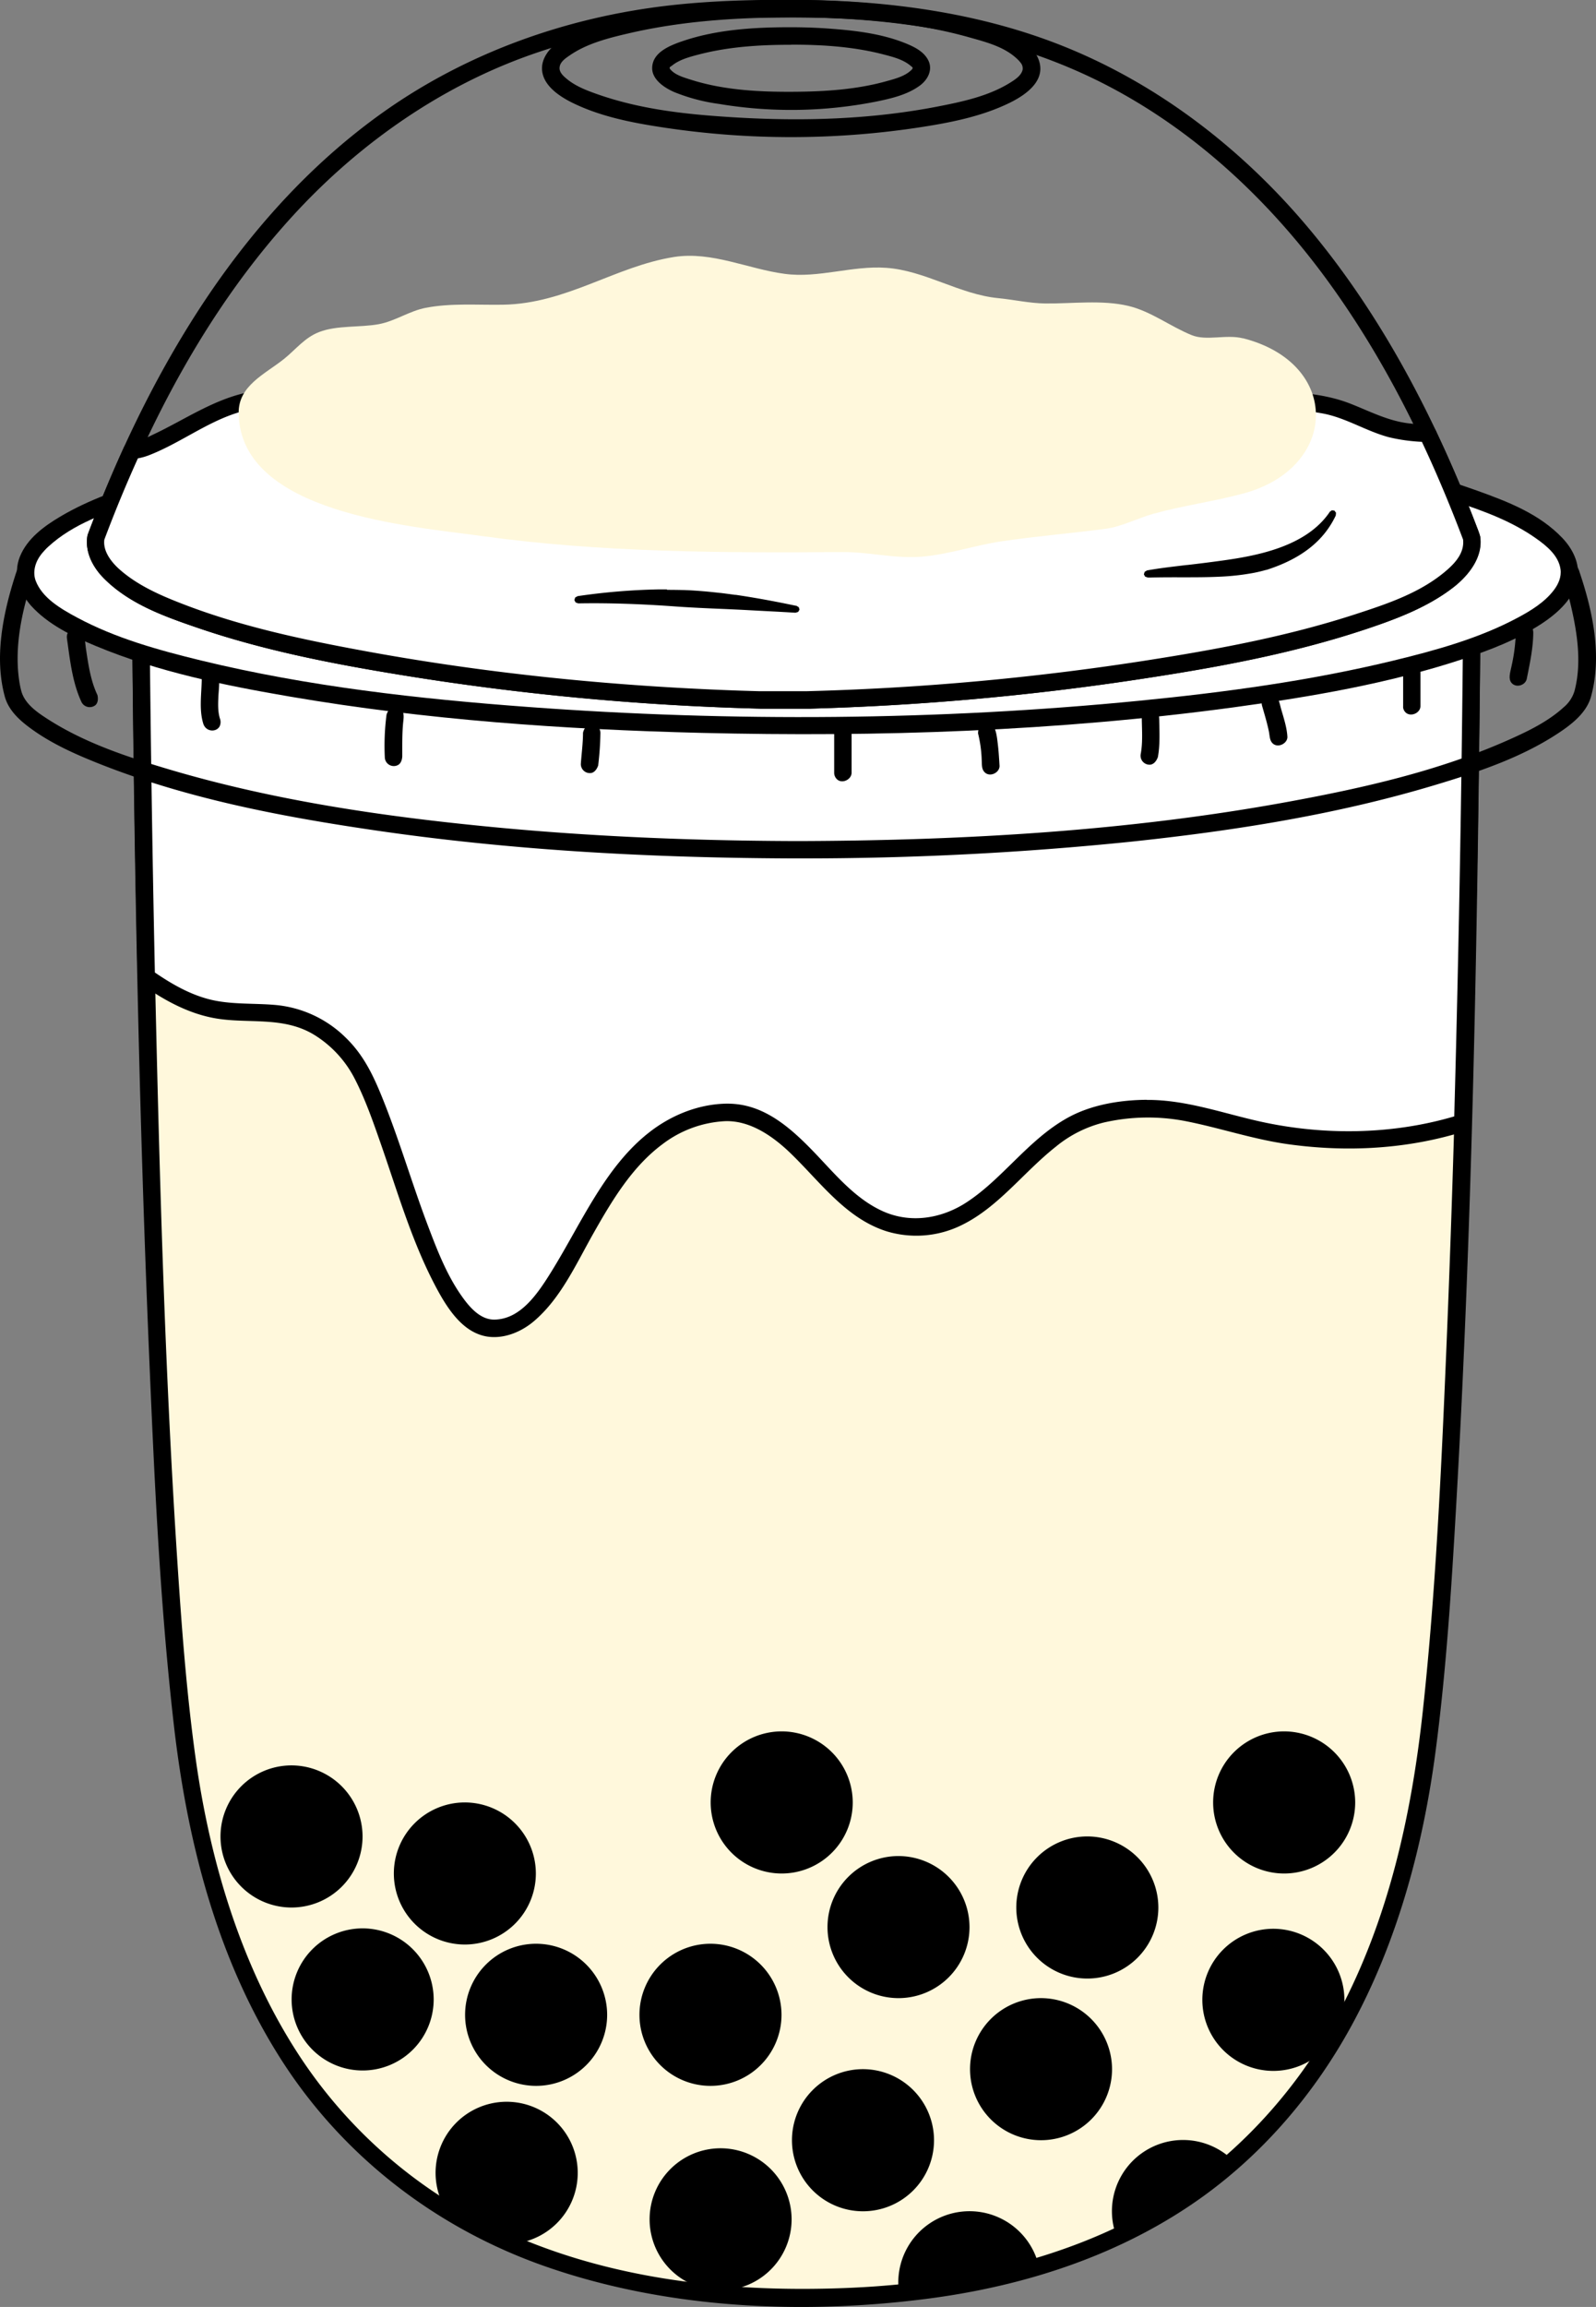 <svg xmlns="http://www.w3.org/2000/svg" xmlns:xlink="http://www.w3.org/1999/xlink" viewBox="0 0 662.43 957.06"><rect x="0" y="0" width="662.43" height="957.06" fill="#808080" stroke="none"/><defs><style>.cls-1{fill:none;}.cls-2{clip-path:url(#clip-path);}.cls-3{fill:#FFF8DC;}.cls-3,.cls-4,.cls-5,.cls-6,.cls-7{fill-rule:evenodd;}.cls-4{fill:#FFF8DC;}.cls-6{fill:#fff;}.cls-7{fill:#FFF8DC;}</style><clipPath id="clip-path" transform="translate(0 0)"><rect class="cls-1" width="662.43" height="957.06"/></clipPath></defs><g id="Layer_2" data-name="Layer 2"><g id="Layer_1-2" data-name="Layer 1"><g id="Artwork_4" data-name="Artwork 4"><g class="cls-2"><g class="cls-2"><path class="cls-3" d="M334.67,953.12c174.05,0,235.54-101.29,254.91-209.45s21.47-506.7,21.47-507H58.29s2.12,398.79,21.48,507,80.86,209.45,254.9,209.45" transform="translate(0 0)"/><path class="cls-4" d="M611.05,236.71c0,.42-1.78,333.4-16.86,473.15-24.38-2.35-48-6.24-66.27-7.77-101-8.47-196.32.29-301.49,5.2-53.4,2.49-103-22.41-154.82-36.7C59.77,516.08,58.29,236.71,58.29,236.71Z" transform="translate(0 0)"/><path class="cls-3" d="M562.82,659.58l2.13-.9c1.72-.71,1.45-.63,1.86-1l.62-1a10.64,10.64,0,0,0,.56-2.46l.13-1V651H566a10.71,10.71,0,0,0-2.92.68l-.68.31-.56.36c-.06,0-.83,1-.83,1a7.1,7.1,0,0,0-.72,2.57c0,.33-.06.66-.08,1,0,.5,0,1.21,0,1.21l.57,2.07a14.3,14.3,0,0,0,2.09-.6m-255.64-9a5.71,5.71,0,0,0-2.4.79l-1.36,2.94a4.59,4.59,0,0,0,.05,1.69,9.85,9.85,0,0,0,.47.88c.56.09.59,0,.59,0l2-.49c.48-.18.4-.16.4-.16l1.51-3c-.15-2.47.44-2.29-.74-2.62a2.67,2.67,0,0,0-.5,0m91.5-4.61c-1.19.11-1.18,1.06-1.18,1.06a18,18,0,0,0,0,2.6l2.15,2.12a10.12,10.12,0,0,0,2.18.11s1.09,0,1.36-.78l.12-1a11.17,11.17,0,0,0-.15-1.7L401,646.16c-1.09-.18-1.09-.16-1.46-.2a5.23,5.23,0,0,0-.85,0M324,641.12l-.48,1.94c-.06.58-.06.77-.06.77l.12,1a2.19,2.19,0,0,0,2,1.32l1.13.44.24.1,2.81-1.1a10.91,10.91,0,0,0,.43-1.73c.59-4.9,1.46-2.57-2.65-3.85a4.64,4.64,0,0,1-.81-.22l-2.7,1.37m26.93-2.77c-2,.12-1.43.37-1.62,1.27l.16,2.37c.14.53.13.43.13.43l2.82,1.53c.53,0,.43,0,1.94-.05l.84-.44c.05-.27,0,0,.06-.7l-.05-.64a9.86,9.86,0,0,0-.22-1.44l-2.14-2.14a5,5,0,0,0-1.92-.19M104,618.67s-.14-.07,0,0h0l.66,1,.78.81,2.62,1.5c2.74,1,1.25.7,2.12.64l-.44-.83c-.94-1-.66-.69-1-1L106,619.4c-2.74-.92-1.89-.78-2-.73m396.6-9.47-.76.79-.91,1.12-.68,1.07a2.71,2.71,0,0,0-.38,1.12c-.34,1.91-.07.77,1.17,4.12.08.19.21.54.21.54l1.08,1.85,1.85-1.1a11.44,11.44,0,0,0,1.58-1.8l.4-.56.47-.75c1.11-2.28.44-2.59.44-2.59l-.43-1.27c-.43-.88-.45-.89-1.05-2L502.3,608l-1.73,1.25M259.25,591.5l-.84.15c-1.42.45-1.4.56-3.14,1.06l-2,.92,1,2.06a14.51,14.51,0,0,0,2.14,2c1.54,1,.93.88,2.14,1.07a15.81,15.81,0,0,0,1.94-.29l.3-.12a19.73,19.73,0,0,0,2.3-1.23l1.68-1.32-1.33-1.68a28.41,28.41,0,0,0-2.29-1.93c-2.12-1.27-1.7-.73-2-.71m-169.12.12c-1,.22-1.09,2.17-1.09,2.17C89,594.27,89,595,89,595l2.14,2.27a20.64,20.64,0,0,0,2.11.89l.78-1.22a13.41,13.41,0,0,0,.18-1.61l-1.7-2.77a4,4,0,0,0-1.55-.81,1.84,1.84,0,0,0-.8-.1M423,586l-.63.63c-1,1.2-1.94,2.2-1.2,3.59a8.86,8.86,0,0,0,1.81,2.4l1.53,1.54,1.53-1.54s2.28-2.56,2.12-3.61a3.25,3.25,0,0,0-.8-1.56A11.83,11.83,0,0,0,426,586h-3m-199.51-3.8-.64.85c-.24.52-.55,1.3-.55,1.3-.15.46-.12.39-.12.39l.78,2.91c2.42,2.58,1.6,1.86,2.19,1.71.8-.21.42.23,1.13-1.89.23-.7.16-.72.16-.72l-1.15-3a8,8,0,0,0-1-1.05c-.83-.82-.65-.5-.84-.49m330.09-8.74a5.27,5.27,0,0,0-1.85.54l-.28.19c-1.2.85-1.13.93-1.13.93-2.07,2.08-1.8,2.07-2.09,2.5l-.74,2,2,.7c.74.1,1.6.22,3.64.37l2.13-.36c.88-.57.14.09,1.59-1.24l1-1.06.73-.86,1-1.87-1.89-1-1-.34c-2.71-.69-2.39-.48-2.8-.51h-.33m-94.14-13.39c-2.46.27-1.7-.27-2.22,1.37l-.15,2.72,2,2.27a4.75,4.75,0,0,0,2-.08l.82-.12c1.06-.33.92-.46.92-.46s.16-1.58.26-3l-1.7-2.53-.56-.1a6.56,6.56,0,0,0-1.4-.07M302,544.16a9.32,9.32,0,0,0-.11,2.2l.61,1.72c1.12.75,1.32.56,1.32.56.89.22,2.24.45,2.24.45l2.13.27.25-2.13a13,13,0,0,0,0-2.13,10.76,10.76,0,0,0-.25-1.46c-.59-1.31-1.45-1.08-1.45-1.08l-.52-.13-1.05-.14c-1.74-.13-2.22,1.06-3.19,1.87m89.89-7.59c-.53.12.08-.74-1.65,1.38-.47.58-.41.62-.41.62l.09,3.23a8.13,8.13,0,0,0,.64,1.47s.43.77,1.08.34l1.38-1.35c.31-.37.26-.32.26-.32l.15-3.36c-.72-1.56-.49-1.2-1.12-1.86a.8.8,0,0,0-.42-.15m-41.26-6.86c-.3.23.32-.41-1.31,1.12l-.57.62c-1,1.4-1,.74-.41,2.34l1.67,2.67,1.42,1.62,1.6-1.43c1.63-1.55,1.75-1.94,1.75-1.94l.52-.82c.24-.63.35,0,0-1.15a12.15,12.15,0,0,0-1.32-2.16l-.35-.46a20.27,20.27,0,0,0-3-.41" transform="translate(0 0)"/><path class="cls-5" d="M57.17,233.27a4.29,4.29,0,0,0-2.32,2.34c-.48,1.5-.16,3.65-.14,5.63.76,106.42,2.67,212.31,7.09,318.66C64,611.76,66.21,663.62,72.14,715.47c5.64,49.27,18.34,98.43,45.23,140,25.19,38.93,63.21,68.65,108.45,84.58,51.52,18.14,108.4,20.14,158.94,13.62,40.73-5.25,81.06-18.22,114.79-42.62,25.42-18.39,46.19-42.87,61.32-70.53,19.16-35,29.75-74.63,34.9-113.43,4.48-33.73,6.63-67.85,8.59-101.88,6.87-119.49,8.89-239.36,10.07-359.22q.14-14,.23-28.09v-1.17a4.1,4.1,0,0,0-2.5-3.46,7.06,7.06,0,0,0-1.12-.18H58.29l-1.12.18m550.24,7c-.71,107.05-2.68,214.47-7.2,322-2.07,49.2-4.36,98.44-9.61,147.09-4.71,43.65-14.33,87-35,125.72-17.8,33.29-44.35,62-77.2,81.06C440.72,938,396,947.25,352.94,949.12c-54.87,2.37-110.81-4.42-159-31.23a201.18,201.18,0,0,1-70.54-66.35C99.82,815,87.05,771.61,81.16,729.2c-3.83-27.53-5.84-55.27-7.65-83C68.79,573.69,66.59,501,64.86,428.49Q62.63,335,61.94,241.19v-.87Z" transform="translate(0 0)"/><path class="cls-5" d="M431.22,940.25a29.57,29.57,0,0,0-58.38,6.58,29.07,29.07,0,0,0,.35,4.5,302,302,0,0,0,58-11.08M299,891.23a29.47,29.47,0,1,0,29.56,29.47A29.52,29.52,0,0,0,299,891.23m-86.75,39.64a29.5,29.5,0,1,0-27.1-14,215.43,215.43,0,0,0,27.1,14M512,896.52A29.53,29.53,0,0,0,463.51,928,203.8,203.8,0,0,0,512,896.52M358.11,858.41a29.48,29.48,0,1,0,29.56,29.47,29.53,29.53,0,0,0-29.56-29.47M432,828.94a29.47,29.47,0,1,0,29.56,29.47A29.54,29.54,0,0,0,432,828.94M294.81,806.38a29.48,29.48,0,1,0,29.56,29.47,29.53,29.53,0,0,0-29.56-29.47m-72.4,0A29.48,29.48,0,1,0,252,835.85a29.53,29.53,0,0,0-29.55-29.47m306-6.21A29.48,29.48,0,1,0,558,829.64a29.54,29.54,0,0,0-29.56-29.47M150.48,800A29.48,29.48,0,1,0,180,829.48,29.54,29.54,0,0,0,150.48,800m222.36-30a29.47,29.47,0,1,0,29.56,29.47A29.53,29.53,0,0,0,372.84,770m78.38-8.14a29.48,29.48,0,1,0,29.56,29.48,29.54,29.54,0,0,0-29.56-29.48m-258.37-14.1a29.47,29.47,0,1,0,29.56,29.47,29.52,29.52,0,0,0-29.56-29.47m-71.93-15.37a29.48,29.48,0,1,0,29.56,29.47,29.54,29.54,0,0,0-29.56-29.47m412-14.11a29.48,29.48,0,1,0,29.56,29.48,29.54,29.54,0,0,0-29.56-29.48m-208.55,0a29.48,29.48,0,1,0,29.56,29.48,29.53,29.53,0,0,0-29.56-29.48" transform="translate(0 0)"/><path class="cls-6" d="M607.14,465.78c3.33-119.64,3.91-228.93,3.91-229.07H58.29s.4,74.91,2.43,168.61A106.06,106.06,0,0,0,75,413.94c27.88,13.85,45.12-4.51,69.56,22.77C163,457.28,177.13,550.25,204.36,551c34.44,1,39.22-83.92,94.32-89.41,33.47-3.33,44.95,45.48,79.39,47.4,33.95,1.89,47.43-39.28,78-46.58,27.81-6.63,41.55,1,67.57,6.61,25.67,5.58,57.14,5.11,83.47-3.28" transform="translate(0 0)"/><path class="cls-5" d="M57.17,233.27a4.32,4.32,0,0,0-2.32,2.34c-.51,1.61-.15,4.13-.14,6.39q.59,79.5,2.3,159l.05,2.19a13.07,13.07,0,0,0,.24,3.29,5.12,5.12,0,0,0,1.77,2.08c9,6.36,18.81,11.73,29.61,13.77,13.87,2.63,28.7-1,41.77,7a46.11,46.11,0,0,1,16.68,18c4.39,8.49,7.57,17.58,10.74,26.66,6.91,19.74,12.72,40,22.28,58.45,5.1,9.85,11.63,20.43,22.16,22.06,6.77,1,13.88-1.8,19.3-6.39,11.16-9.46,17.53-23.79,24.73-36.51,7.78-13.75,16.13-27.68,28.73-37a46.74,46.74,0,0,1,25.86-9.47c10.46-.36,20,6.27,27.61,13.7,12.25,11.95,22.78,26.73,39.5,32a42.5,42.5,0,0,0,31-2.53c15.37-7.47,25.63-21.88,39.23-32.62a50.21,50.21,0,0,1,19.89-10,82.13,82.13,0,0,1,33.81-.59c14.28,2.79,28.13,7.56,42.63,9.59,24.49,3.42,49.63,2.08,73.29-5.36a5.06,5.06,0,0,0,1.31-.59,4.3,4.3,0,0,0,1.52-2.85q3.13-113.31,3.89-226.31V238a5.79,5.79,0,0,0-.67-3.42,4.34,4.34,0,0,0-2.93-1.5H58.29l-1.12.18M476,456.26c-11.41.09-23.2,2.1-32.88,7.47-16.34,9.06-27,25.39-42.1,35.17-10.16,6.58-23.16,8.93-35.06,3.38-11.1-5.17-19.21-15-27.47-23.66-8.84-9.23-18.75-18.46-31.46-20.38a34.66,34.66,0,0,0-6.36-.36c-11.32.39-22.35,4.92-31.35,12-18.24,14.31-27.94,37.4-40.34,57.46-5.86,9.48-12.91,19.9-23.7,20.11-5.33.1-9.5-4.19-12.5-8.17-7-9.3-11.25-20.41-15.42-31.45-6.65-17.66-11.91-35.88-19.07-53.36-3.57-8.72-7.56-17-14.8-24a47.62,47.62,0,0,0-28.85-13.52c-9.14-.84-18.48-.1-27.36-2.27-8.13-2-15.62-6.21-22.58-10.95l-.42-.29Q62.57,322.84,61.94,242v-1.63H607.41q-.75,111.42-3.81,222.56v.21c-26.36,7.78-55.14,7.93-81.53,1.92-15-3.42-29.63-8.61-45-8.75H476" transform="translate(0 0)"/><path class="cls-5" d="M652.9,234a3.62,3.62,0,0,1,1.78,1.25,7,7,0,0,1,.92,2.08c5.64,16.69,9.35,34.91,4.78,51.6-1.72,6.3-7.15,10.89-12.77,14.68-15.75,10.63-34.28,16.76-52.41,22.19-40.85,12.25-83.36,18.9-126.1,23.42a1335.83,1335.83,0,0,1-134.44,6.9h-6.94c-58.64-.27-116.9-3.41-174.5-12-38.14-5.66-76.25-13.07-112-27.26-10.32-4.1-20.56-8.66-29.41-15.36C7.48,298.24,3.45,294.28,2,289-2.4,272.9,1.14,255,6.2,239.12c.31-1,.62-1.93,1-2.88l.52-1A3.6,3.6,0,0,1,9.48,234a6.68,6.68,0,0,1,1.09-.17H651.81l1.09.17M13.17,241.08C8.84,254.53,5.92,268.88,8,282.59a39.4,39.4,0,0,0,.79,3.89c1.4,5.51,6.63,9.08,11.78,12.33,15.13,9.56,32.44,15.28,49.72,20.41,43.54,12.91,88.78,19.53,134.18,23.89,41,3.93,82.17,5.61,123.32,5.8h6.73c66.54-.3,134.43-4.2,200.35-16.32,31.14-5.72,62.38-12.79,91.19-25.6,8.2-3.65,16.47-7.63,23-13.61a14,14,0,0,0,4.47-6.79c3-11.41,1.2-23.77-1.54-35.43q-1.17-5-2.71-9.87l-.07-.21Z" transform="translate(0 0)"/><path class="cls-6" d="M331,174.06c176.85,0,320.42,28.41,320.42,63.4S507.85,300.87,331,300.87,10.57,272.46,10.57,237.46s143.58-63.4,320.43-63.4" transform="translate(0 0)"/><path class="cls-5" d="M332,170.44c62.22.06,124.39,3.17,185.69,11.86,32.34,4.58,64.8,10.27,95.29,21.21,12.87,4.62,26,9.66,35.57,19.77,4.15,4.39,7.22,10.39,6.26,16.67-1.21,7.94-7.94,14.21-15.14,18.92-10,6.51-21.22,10.82-32.57,14.57-30.68,10.12-62.79,15.6-95,20-73.41,9.94-147.64,12.4-221.06,10.6-57.08-1.4-114.2-5.4-170.38-15-27.45-4.7-54.9-10.24-80.78-21-9.95-4.14-20-9-27.06-16.83C8.06,245.75,5.34,238.25,8.23,231c3-7.55,10-12.65,16.71-16.64,12-7.12,25.35-11.72,38.82-15.69C90,191,117.1,186.14,144.27,182.3c60.65-8.6,122.21-11.72,183.62-11.85H332M330,177.68c-60.29,0-120.56,3-180,11.12C118.94,193,87.94,198.32,58.11,208c-13.6,4.43-27.71,9.29-38,18.74-.48.45-1,.91-1.41,1.39s-.68.73-1,1.11-.46.55-.68.84c-2.33,3-3.64,7.21-2.15,11,2.73,6.95,10.11,11.36,17.16,15.13C48,264.78,65.69,269.68,83.41,274c44.49,10.8,90.14,15.92,135.89,19.3,84.69,6.26,170.31,5.6,253.7-2.6,35.55-3.5,71-8.3,105.58-16.7,17.68-4.29,35.47-9.24,51.34-17.73,5.62-3,11.23-6.48,15-11.43,1.91-2.49,3.23-5.54,2.78-8.68-.81-5.71-5.8-9.72-10.14-12.79-9.88-7-21.51-11.33-33.19-15.15-17.53-5.75-35.57-9.8-53.72-13.2-46.11-8.65-93-12.95-139.81-15.33-26.92-1.37-53.69-2-80.89-2" transform="translate(0 0)"/><path class="cls-5" d="M350,300.35a3.25,3.25,0,0,1,1.05.21,3.54,3.54,0,0,1,2.41,3.41v16.66c-.06,2.82-4,4.7-6.12,2.61a3.71,3.71,0,0,1-1.11-2.61V304a3.08,3.08,0,0,1,.2-1.21,3.55,3.55,0,0,1,3.41-2.41H350m59.5-.71a3.42,3.42,0,0,1,1,.16c2.83.88,3.22,5.31,3.67,9.08.26,2.14.41,4.3.55,6.45.06,1,.15,2.39.15,2.39,0,3.15-4.81,5.11-6.71,1.95-.78-1.29-.6-3.09-.71-4.79a52.68,52.68,0,0,0-1.5-10.64s-.13-4.61,3.56-4.6m-163.84.71a3.73,3.73,0,0,1,3.54,3.62,127.94,127.94,0,0,1-.93,13.54s-.78,2.7-2.84,3.14a3.74,3.74,0,0,1-4.36-3.79c.31-4.36.89-8.61.9-12.9,0,0,.69-3.5,3.55-3.61Zm-81.45-7.09a2.65,2.65,0,0,1,2.16.86c1.67,1.43,1.08,4.08.89,6.3-.38,4.42-.3,8.86-.31,13.3,0,0,0,2.45-1.55,3.5a3.73,3.73,0,0,1-5.68-2.82,100.4,100.4,0,0,1,.68-17.75c.11-.76,1.1-3.36,3.65-3.39h.16m313.52,0a2.74,2.74,0,0,1,1.06.23c1.81.69,2.3,2.4,2.35,5.37.1,5.09.35,10.19-.56,15.17,0,0-.88,2.87-3.13,3.17a3.73,3.73,0,0,1-4-4.39c0-.14.05-.29.08-.44.84-5,.38-10.18.36-15.24a4.74,4.74,0,0,1,1-2.79,3.35,3.35,0,0,1,2.66-1.09h.15m49.63-5.68a3.55,3.55,0,0,1,.85.15c2.43.75,2.85,3.93,3.59,6.53,1.06,3.7,2.31,7.42,2.56,11.28.2,3-4.46,5.25-6.54,2.34-.85-1.18-.82-2.85-1.13-4.4-.75-3.66-1.85-7.24-2.88-10.84,0,0-.63-2.62.81-4a3.74,3.74,0,0,1,2.74-1M87.54,277.66a3,3,0,0,1,1.11.23c3.23,1.22,2.21,6.8,2,11-.14,3.21-.29,6.52.75,9.57a4.27,4.27,0,0,1-.22,2.83c-1.35,2.58-5.75,2.43-6.83-1.13-1.8-5.92-.67-12.43-.61-18.64,0-1,.95-3.8,3.62-3.85h.16m498.64-2.13a3.16,3.16,0,0,1,1.09.24,3.7,3.7,0,0,1,2.31,3.37V293c-.06,3.16-5,4.93-6.78,1.75a3.56,3.56,0,0,1-.4-1.19,5.07,5.07,0,0,1,0-.56V279.14a3.74,3.74,0,0,1,3.69-3.61h.14M31.59,260.64a2.88,2.88,0,0,1,.92.19c2.75.94,2.68,4.88,3.13,8.06,1,6.65,1.92,13.39,4.79,19.44,0,0,.78,2.69-.79,4.18A3.81,3.81,0,0,1,33.71,291c-.21-.46-.41-.92-.61-1.39-3.18-7.7-4.11-16.18-5.28-24.51a5.09,5.09,0,0,1,0-1.7,3.69,3.69,0,0,1,3.2-2.79,3.78,3.78,0,0,1,.57,0m601.28-2.13a3.06,3.06,0,0,1,1.28.27c1.49.6,2.27,1.9,2.24,4-.09,6.16-1.37,12.27-2.59,18.34l-.12.59c-.6,2.67-4.53,3.88-6.38,1.53-1.39-1.76-.39-4.5.12-7.07a72.57,72.57,0,0,0,1.74-14.05s.56-3.48,3.54-3.61Z" transform="translate(0 0)"/><path class="cls-5" d="M335.46,0c36.17.61,72.67,5.8,106.28,19.33,39.09,15.73,73.38,42.17,100.64,74.42,30.47,36.05,52.75,78.68,69.74,122.6.46,1.18.91,2.37,1.37,3.56s.9,2.75.91,2.8c0,.24.06.48.08.73.76,7.81-4.59,15.11-11.29,20.28-10.62,8.21-23.53,13.07-36.52,17.41-30.52,10.17-62.26,15.93-93.87,20.68A1120.73,1120.73,0,0,1,336,294l-.65,0H316a1101.32,1101.32,0,0,1-149.67-14c-28.58-4.66-57.1-10.22-84.43-19.59-13.91-4.76-28.21-9.88-38.73-20.42-4.56-4.58-7.95-10.85-6.91-17.58l.19-.73c12.17-32.33,27-63.74,46.05-93.16C103,96.92,128.51,68.11,159.6,46.17,194.31,21.69,235.43,7.06,278.1,2.23,290.67.81,303.32.19,316,0h19.5M316,7.23c-36.25.55-72.61,5.73-105.94,19.4C176.22,40.52,146,62.8,121.6,89.46c-35.25,38.47-59.94,85.67-78.3,134.43-.63,4.93,3.1,9.48,6.43,12.42,7.82,6.9,17.77,11.1,27.79,14.89,22.25,8.42,45.69,13.61,69.17,18.05,52.55,9.93,106.06,15.37,159.69,17.27q4.53.17,9.06.28h19.08a1094.79,1094.79,0,0,0,145.06-13.35c27.92-4.44,55.78-9.75,82.77-18.52,13.65-4.43,27.64-9.06,38.48-18.63.51-.45,1-.92,1.49-1.4s.72-.73,1.06-1.12.52-.6.77-.92.38-.48.56-.73a11.9,11.9,0,0,0,2.55-8.24h0c-14.5-38.52-32.81-75.7-57.38-109-24.24-32.81-54.83-61.22-91.44-80C421.2,15.79,378.72,8.07,337,7.27c-7-.13-14,0-21,0" transform="translate(0 0)"/><path class="cls-6" d="M54.73,187a21.81,21.81,0,0,0,5.83-1.41c13.69-5.54,26.08-15.27,40.59-18.7,16.74-3.95,36-1.36,53.06-1.55,10.06-.11,20.06-2.43,30-3.39,24.76-2.39,46.86-17.69,71.65-19.39,21.82-1.49,43.22,6.79,64.88,3.86,23.33-3.16,46.57-14.55,70.7-10.72,37.8,6,68.71,29.84,109.4,30.5,16.52.27,33.24-1.15,49.47,2,10.46,2,19.56,8.54,30,10.46a102.36,102.36,0,0,0,12.12,1.26q9.53,20,18.26,43.11c6.3,39.6-167.17,64.76-276.21,67.44H316C207,287.75,33.48,262.59,39.78,223Q47,203.9,54.73,187" transform="translate(0 0)"/><path class="cls-5" d="M523.79,162.46c12.46,0,25.21.52,36.67,5,7.91,3.09,15.42,7.07,24,8.14,2.47.3,5,.48,7.45.64l.77,0,1.25.3a7.6,7.6,0,0,1,1.06.72,6.94,6.94,0,0,1,1.34,2.3c6.4,13.53,12.14,27.19,17.51,41.4a13.92,13.92,0,0,1,.5,1.73c1.16,8.24-5,16.19-11.2,21-11.2,8.65-25,13.67-38.6,18.09-28.87,9.38-58.83,14.95-88.9,19.56A1114.68,1114.68,0,0,1,336,294l-.65,0H316a1099.74,1099.74,0,0,1-149.67-14c-28.58-4.65-57.1-10.21-84.43-19.58-13.91-4.76-28.21-9.88-38.73-20.43-4.56-4.57-7.95-10.84-6.91-17.57l.19-.72c4.54-12.07,9.49-24.09,14.81-35.73a4.57,4.57,0,0,1,.93-1.54,3.16,3.16,0,0,1,2.52-1.12,29.47,29.47,0,0,0,8.51-2.86c13.65-6.37,26.08-15.32,41.32-18,17.14-3,35.13,0,52.37-.87,9.25-.45,18.36-2.4,27.59-3.35,25.43-2.72,47.87-18.65,74.15-19.49,20.49-.65,40.55,6.64,61,4.12,23.55-2.91,46.3-14.23,70.68-11.06,32.37,4.21,61.49,23.6,94.15,29.15,12.9,2.2,26.32,1.45,39.38,1.48m-142.7-24c-22.22.11-43.06,10.87-66,12-21.52,1.08-43.05-6.92-64.18-3.83-21.84,3.2-41.33,15.46-63.32,18.46-1.31.18-2.63.31-3.94.45l-.91.1c-10.08,1.14-20,3.21-30.17,3.23-18.14,0-36.38-3.21-54.24,2.44-13,4.1-24,12.77-36.87,17.7-.28.1-.55.2-.84.29a23.29,23.29,0,0,1-3.38.87l-.07,0Q49.7,206.83,43.3,223.89c-.63,4.93,3.1,9.49,6.43,12.43,7.82,6.89,17.77,11.09,27.79,14.89,22.24,8.42,45.69,13.6,69.17,18,52.55,9.93,106.06,15.38,159.69,17.28q4.53.15,9.06.27l.6,0h18.49a1098.53,1098.53,0,0,0,144.34-13.25c28.17-4.45,56.33-9.8,83.48-18.62,13.65-4.44,27.64-9.07,38.48-18.63,3.64-3.22,7-7.28,6.43-12.42h0q-5.28-14-11.3-27.79-2.81-6.42-5.79-12.75a72.9,72.9,0,0,1-13.6-1.89c-9.5-2.5-18-8.13-27.64-9.89-20.16-3.71-41.42-.14-61.32-2.79-32.51-4.34-61.84-23.24-94.13-29.11a67.62,67.62,0,0,0-12.39-1.17" transform="translate(0 0)"/><path class="cls-5" d="M276.84,244.52l-3.59,0H273a267.17,267.17,0,0,0-32.9,2.74l-.36.06-1,.56-.35,1.05.52,1,1.09.39c13.66-.25,27.38.34,40.12,1.26,10.26.75,20.43,1,30.3,1.54,6.58.36,13.14.67,19.75,1.08l1.11-.34.56-.94-.29-1-1-.62-.21,0-.48-.1-2.08-.43c-7.48-1.54-15-2.9-22.44-4l-.35,0q-3-.42-6-.79l-.14,0c-1.85-.2-3.7-.4-5.56-.58,0,0-3.22-.28-5-.39-1.42-.1-2.86-.16-4.29-.22h-.21q-3.48-.09-7-.09m275-32.13c-9.82,14.28-30.15,18-44.56,20-4.76.66-9.62,1.27-14.5,1.83l-.22,0c-5.48.66-11,1.27-16.41,2.24l-1,.59-.33,1.06.54.94,1.11.37h.3l.9,0c9.48-.26,19,.1,28.54-.35a99.69,99.69,0,0,0,13.61-1.48c2-.35,3.88-.83,5.78-1.35l.14,0C535.2,233.38,544,228.62,550,221a37.26,37.26,0,0,0,4.42-7.14l.1-1.15-.66-.88-1.08-.12-.94.67" transform="translate(0 0)"/><path class="cls-7" d="M515.87,140.36c-6.88-1.76-15.06,1.19-21.24-1.32-8.89-3.6-16.93-9.91-26.35-12.14-10.87-2.57-23.36-.88-34.46-1-6.52-.08-13-1.58-19.5-2.21-16.08-1.55-30.42-11.48-46.52-12.58-14.17-1-28.06,4.4-42.12,2.5-15.14-2-30.24-9.45-45.9-7-24.54,3.9-44.61,19.37-71,19.8-10.72.18-21.58-.74-32.12,1.3-6.79,1.31-12.7,5.55-19.51,6.79-7.78,1.42-17.28.39-24.66,3.24-6.09,2.35-9.73,7.27-14.63,11.19-8,6.37-19,11.08-18.8,22.51.6,41.69,71.53,46.86,100.93,50.94,49.65,6.87,99.55,7,149.62,6.65,11.27-.08,21.82,2.87,33.32,1.89,11.18-1,21.74-4.71,32.74-6.34,14.43-2.15,28.92-3.3,43.36-5.23,6.48-.87,13.31-4.42,19.63-6.19,12.41-3.46,25.21-5.11,37.64-8.49,39.28-10.7,40.55-53.93-.4-64.35" transform="translate(0 0)"/><path class="cls-5" d="M327.66,0c-24.23.06-48.64,1.67-72,7.67C246.46,10,237,12.6,229.78,19c-2.89,2.58-5.19,6.26-4.77,10.31.62,6.06,6.65,10.42,12.61,13.35,12,5.9,25.57,8.43,39,10.42a353.64,353.64,0,0,0,103.44,0c13.39-2,27-4.54,39-10.42,7.28-3.57,15.24-9.52,12-18-2.12-5.52-7.73-8.68-12.71-11-13.15-6.21-27.84-8.72-42.48-10.66A363.38,363.38,0,0,0,327.66,0M329,7.23c24.79.06,50.09,1.63,73.77,8.4,7.13,2,14.72,4,20,9.4.16.16.31.33.45.5s.24.28.34.42a3.74,3.74,0,0,1,.9,2.9c-.51,2.46-3.06,4.15-5.38,5.57-8.82,5.44-19.46,7.75-29.82,9.76-27.69,5.39-56.13,6.22-84.37,4.51-19.21-1.16-38.54-3.12-57-9.62-4.75-1.67-9.57-3.54-13.31-6.91-1.16-1-2.34-2.32-2.34-3.85,0-2.56,2.51-4.15,4.28-5.37,7.08-4.87,15.74-7.09,24.3-9.08,22.28-5.2,45.37-6.65,68.18-6.63m-1,4.07c-15,0-30.31.94-44.31,5.64-6,2-13,4.93-13,11.37,0,4.49,4.58,7.9,9.18,9.9a76.5,76.5,0,0,0,18.53,4.9,181.66,181.66,0,0,0,65.1-.93c6.46-1.32,13.18-2.87,18.4-6.76,3.12-2.34,5.31-6.35,3.46-10.24-1.77-3.73-5.78-5.7-9.36-7.16-10.09-4.11-21.18-5.38-32.23-6.18-5.24-.37-10.47-.54-15.74-.54m.7,7.23c12.94,0,26,.88,38.32,4.15,3.87,1,8,2.11,10.93,4.64.65.55,1.29.73.33,1.68-2.65,2.62-6.68,3.67-10.64,4.76-12,3.32-24.65,4.19-37.23,4.31-14.72.14-29.77-.57-43.69-5-3.14-1-6.67-2-8.59-4.39-.61-.77.16-1,.77-1.46,3.07-2.5,7.2-3.59,11.23-4.64,12.29-3.19,25.12-4,37.89-4Z" transform="translate(0 0)"/></g></g></g></g></g></svg>
